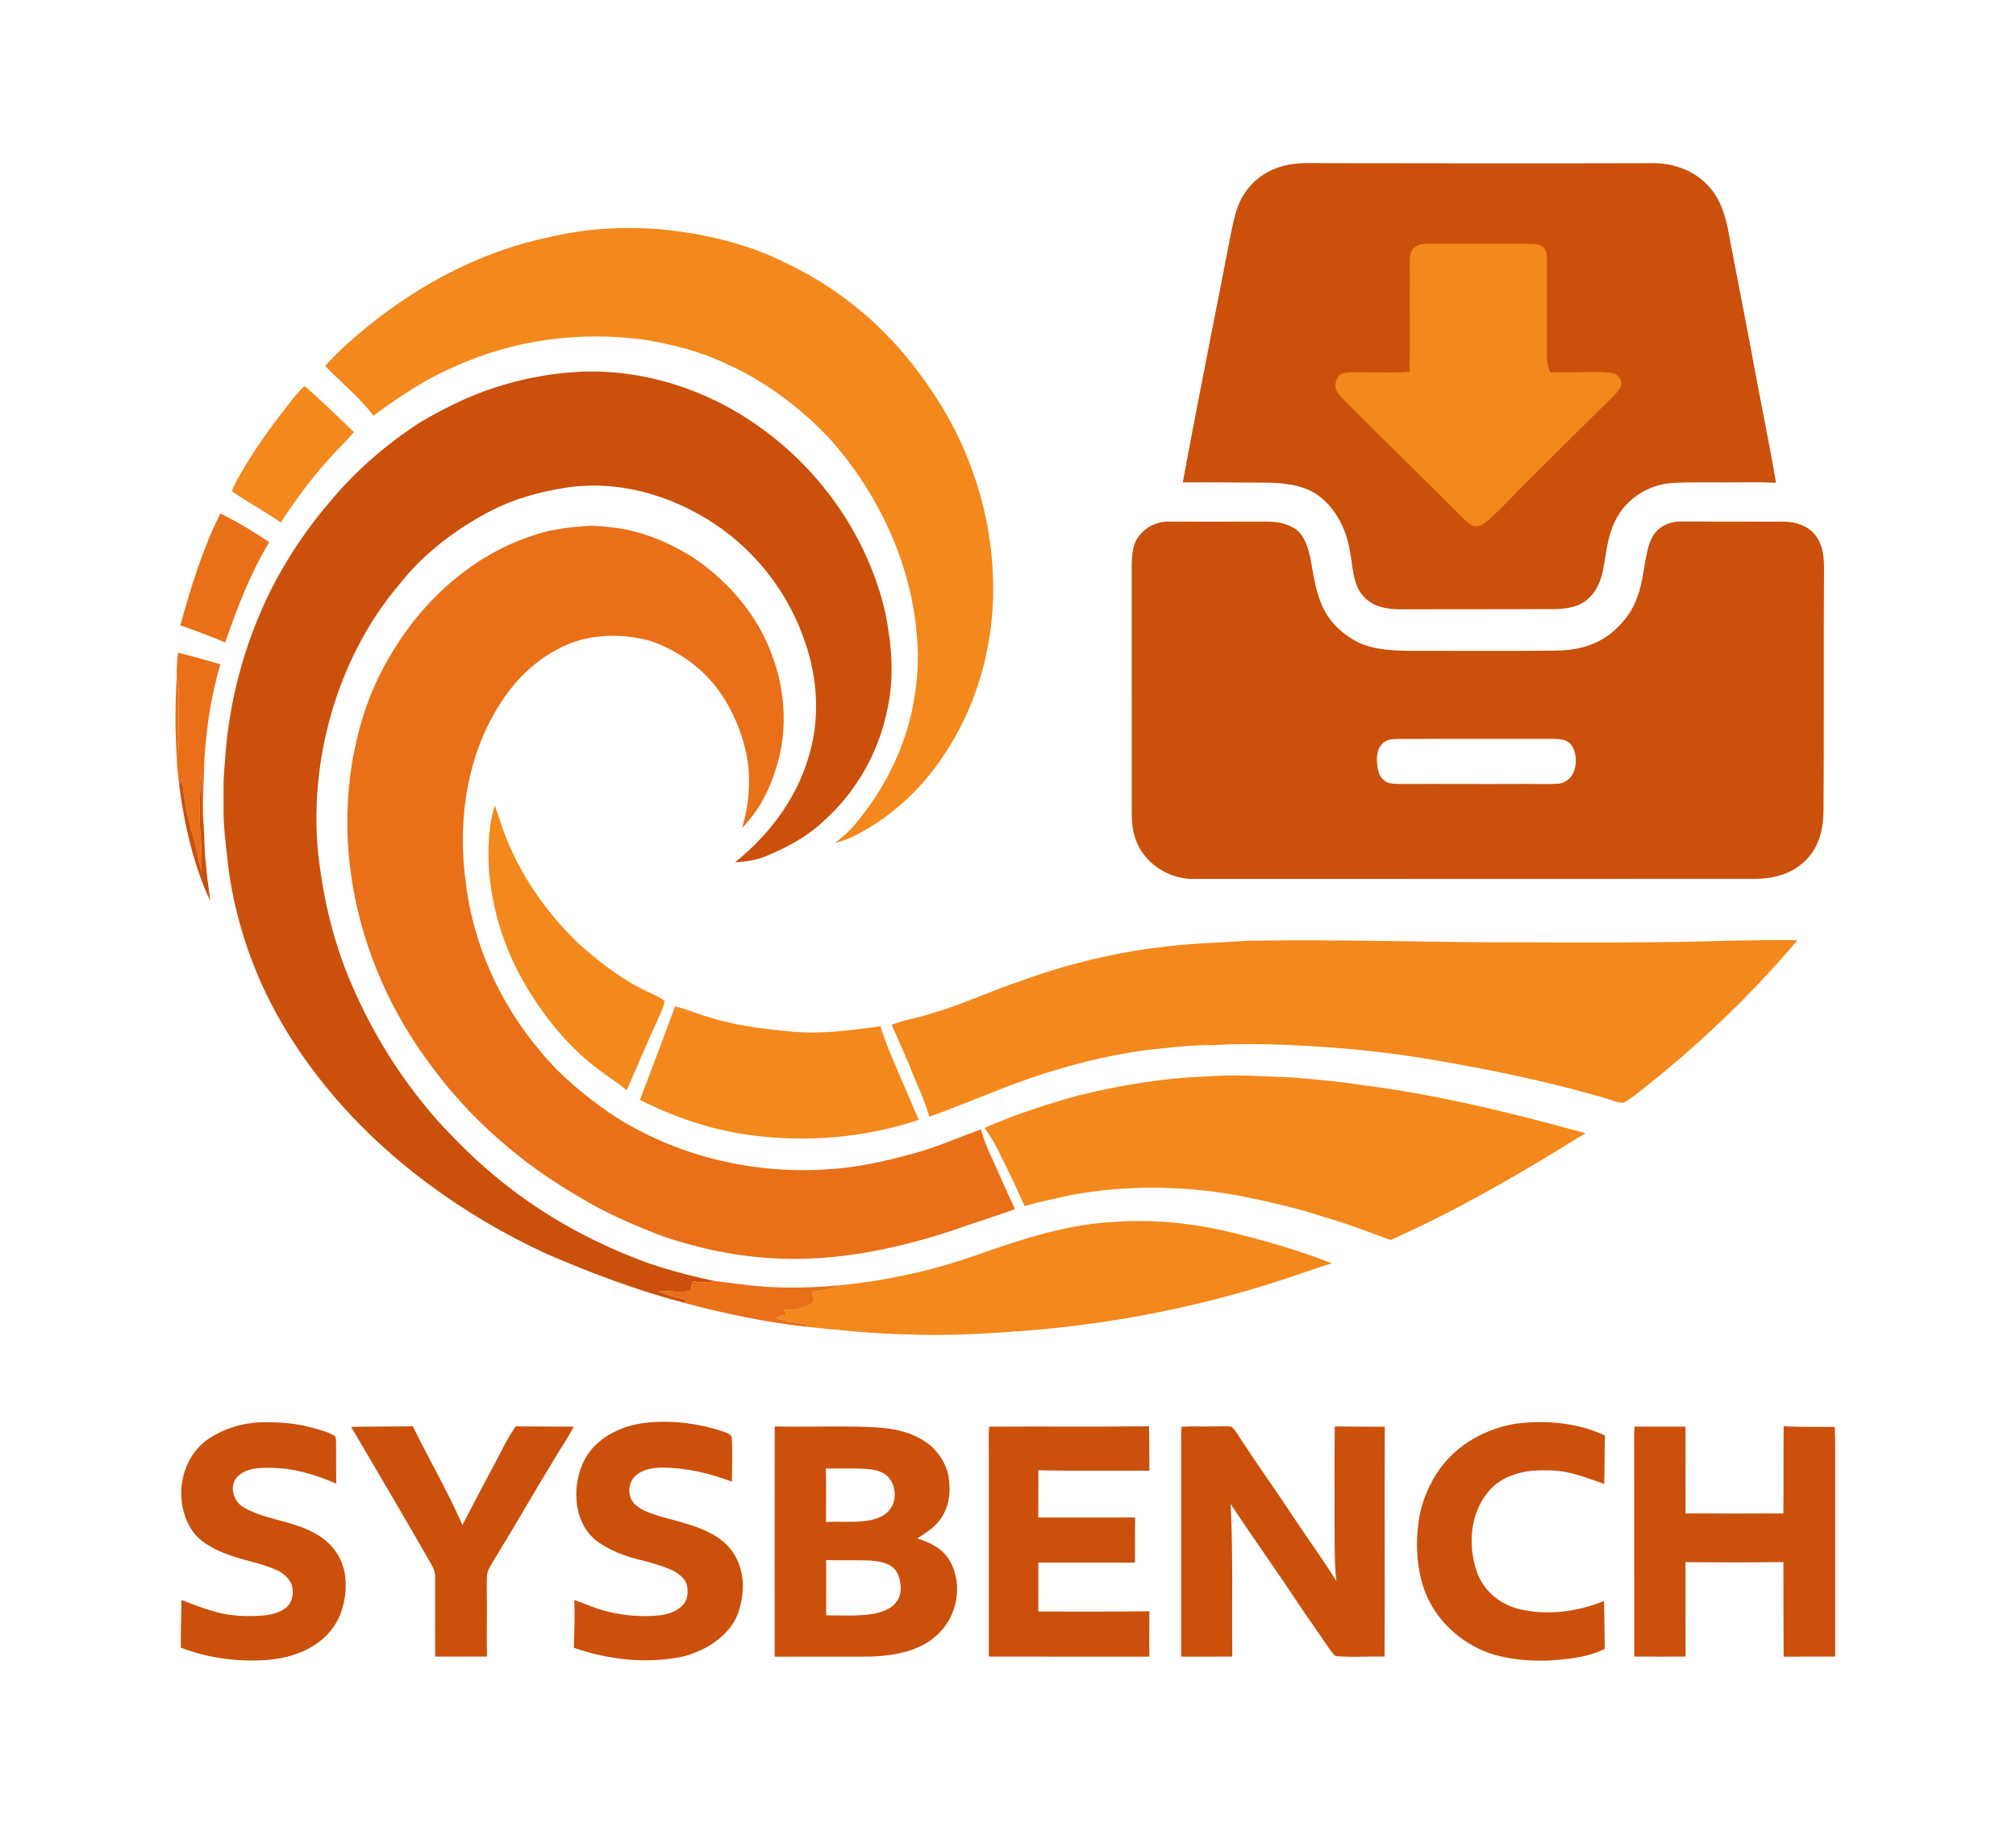 <?xml version="1.0" encoding="UTF-8" standalone="no"?>
<svg
   width="943.2pt"
   height="853.2pt"
   viewBox="0 0 943.2 853.2"
   version="1.1"
   id="svg28"
   sodipodi:docname="logo_sysbench.svg"
   inkscape:version="1.4 (e7c3feb1, 2024-10-09)"
   xmlns:inkscape="http://www.inkscape.org/namespaces/inkscape"
   xmlns:sodipodi="http://sodipodi.sourceforge.net/DTD/sodipodi-0.dtd"
   xmlns="http://www.w3.org/2000/svg"
   xmlns:svg="http://www.w3.org/2000/svg">
  <defs
     id="defs28" />
  <sodipodi:namedview
     id="namedview28"
     pagecolor="#ffffff"
     bordercolor="#000000"
     borderopacity="0.25"
     inkscape:showpageshadow="2"
     inkscape:pageopacity="0.0"
     inkscape:pagecheckerboard="true"
     inkscape:deskcolor="#d1d1d1"
     inkscape:document-units="pt"
     showgrid="false"
     inkscape:zoom="0.79973049"
     inkscape:cx="690.23253"
     inkscape:cy="683.98042"
     inkscape:window-width="1104"
     inkscape:window-height="1013"
     inkscape:window-x="0"
     inkscape:window-y="32"
     inkscape:window-maximized="0"
     inkscape:current-layer="svg28" />
  <path
     fill-rule="nonzero"
     fill="#cb500b"
     fill-opacity="1"
     d="m 621.6,76.362 c 50.98,0.078 102.02,0.148 153.012,0 8.93,0.207 18.238,3.68 24.359,10.359 6.008,6.027 8.668,15.16 9.98,23.348 3.539,18.68 7.297,37.32 10.75,56.031 3.617,19.941 7.809,39.801 11.227,59.781 -8.418,-0.391 -16.887,-0.109 -25.328,-0.152 -7.648,0.031 -15.371,-0.199 -23,0.27 -10.93,0.641 -21.301,6.961 -26.41,16.723 -4.141,7.75 -4.551,15.508 -6.16,23.898 -1.219,6.012 -3.68,11.461 -8.871,15.031 -4.34,2.969 -10.449,3.371 -15.559,3.371 -23.66,0.098 -47.34,0 -71,0.078 -6.25,-0.141 -12.5,-1.238 -16.801,-6.191 -4.898,-5.238 -4.891,-14.148 -6.219,-20.84 -1.621,-10.418 -6.629,-20.43 -15.371,-26.617 -6.82,-4.742 -16.551,-5.582 -24.609,-5.621 -12.738,-0.039 -25.48,-0.191 -38.219,-0.102 7.027,-38.27 14.797,-76.418 22.148,-114.641 1.129,-5.469 2.211,-11.449 4.5,-16.566 3.539,-7.832 10.441,-13.832 18.629,-16.363 7.621,-2.527 15.062,-1.699 22.941,-1.797 z m 0,0"
     id="path1" />
  <path
     fill-rule="nonzero"
     fill="#f3881c"
     fill-opacity="1"
     d="m 308.588,107.241 c 17.742,1.68 35.863,5.539 52.262,12.609 8.891,4.109 17.91,8.551 26.07,13.961 16.078,10.48 30.32,23.82 41.879,39.129 10.422,13.762 19.223,28.551 25.191,44.789 7.621,19.922 11.168,41.051 10.629,62.371 -0.848,25.91 -8.441,51.449 -22.898,73.059 -10.949,16.66 -25.992,30.441 -44.082,38.98 -2.277,0.949 -4.699,1.652 -7.059,2.371 3.441,-2.691 6.75,-5.488 9.531,-8.879 12.699,-15.09 22.16,-33.23 26.438,-52.531 2.34,-11.34 3.68,-23.281 2.461,-34.84 -2.391,-34.109 -18.059,-67.48 -40.719,-92.84 -13.77,-14.641 -30.312,-27.121 -48.723,-35.301 -12.039,-5.75 -24.84,-8.949 -37.957,-11.129 -30.301,-4.152 -61.523,-0.051 -89.363,12.75 -13.598,5.871 -25.648,14.02 -37.527,22.75 -6.672,-8.77 -15.02,-15.359 -22.633,-23.25 7.793,-8.66 16.973,-16.332 26.191,-23.43 23.242,-17.48 49.73,-30.812 78.32,-36.762 17.012,-4.098 34.57,-5.148 51.988,-3.809 z m 0,0"
     id="path2" />
  <path
     fill-rule="nonzero"
     fill="#f3881c"
     fill-opacity="1"
     d="m 667.588,114.088 c 15.66,-0.019 31.352,0.062 47.012,-0.027 2.512,0.109 5.391,-0.191 7.398,1.641 2.031,1.547 1.551,4.117 1.75,6.398 0.031,12.672 -0.109,25.328 -0.027,38 0.129,5 -0.68,9.43 1.648,14.078 6.742,-0.008 13.48,0.043 20.23,-0.09 3.039,0.031 6.32,-0.129 9.281,0.641 2.34,0.609 3.93,2.91 3.707,5.312 -0.648,2.23 -2.637,4.18 -4.219,5.828 -13,12.66 -25.75,25.582 -38.711,38.289 -6.348,6.281 -12.367,13.02 -19.027,18.973 -1.762,1.41 -3.602,3.27 -6.043,3.09 -2.207,0.078 -3.688,-1.543 -5.227,-2.871 -18.621,-18.711 -37.602,-37.09 -56.191,-55.828 -1.551,-1.633 -3.531,-3.512 -4.242,-5.703 -0.43,-1.969 0.141,-4.418 1.434,-5.969 1.527,-1.52 4.219,-1.539 6.227,-1.66 8.973,-0.129 17.883,0.512 26.852,-0.211 0.359,-14.617 0.039,-29.258 0.148,-43.879 0.082,-3.852 -0.359,-7.91 0.363,-11.691 1.219,-3.297 4.348,-4.387 7.637,-4.32 z m 0,0"
     id="path3" />
  <path
     fill-rule="nonzero"
     fill="#cb500b"
     fill-opacity="1"
     d="m 272.6,173.909 c 29.359,-0.98 58.691,8.633 82.488,25.691 29.352,20.672 51.434,52.559 59.23,87.699 2.852,14.551 4.09,28.961 1.051,43.609 -3.848,20.32 -14.391,39.281 -29.809,53.09 -7.941,7.551 -17.301,12.551 -27.359,16.691 -4.582,1.859 -9.391,2.559 -14.312,2.77 15.859,-12.711 28.34,-29.129 34.262,-48.75 5.508,-17.289 4.578,-36.688 -1.359,-53.75 -6.812,-20.84 -20.133,-39.238 -37.633,-52.41 -21.078,-15.66 -48.32,-24.461 -74.59,-20.32 -12.188,1.941 -23.98,5.141 -34.988,10.84 -16.18,8.383 -31.41,19.973 -42.711,34.352 -13.578,15.91 -23.66,34.93 -30.121,54.789 -7.289,22.492 -10.148,46.352 -8.027,69.922 2.43,22.93 7.82,45.367 17.488,66.359 10.25,22.93 24.211,44.289 41.191,62.809 6.34,6.629 12.777,13.262 19.75,19.242 22.52,19.887 48.918,34.777 77.168,44.867 9.871,3.27 19.961,5.941 30.152,8.02 -3.59,0.871 -6.711,0.711 -10.312,0.121 -0.359,1.48 -0.707,2.961 -1.07,4.441 -5.137,1.09 -9.969,-0.09 -15.137,0.078 4.387,2.211 9.137,2.93 13.727,4.59 l -1.559,0.973 c -22.211,-5.832 -43.871,-14 -64.91,-23.133 -19.199,-8.918 -37.641,-19.727 -54.629,-32.367 -31.031,-22.883 -58.172,-53 -75.352,-87.66 -9.598,-19.609 -15.969,-40.672 -18.617,-62.352 -0.781,-8.258 -2.113,-16.73 -2.012,-25.02 0.012,-7.359 -0.219,-14.672 0.59,-22.012 1.629,-28.066 9,-55.727 21.48,-80.918 7.66,-15.059 17.039,-29.129 28.121,-41.879 11.867,-14.23 25.98,-26.383 41.48,-36.492 6.59,-3.91 13.387,-7.48 20.348,-10.68 17.629,-7.879 36.691,-12.43 55.98,-13.211 z m 0,0"
     id="path4" />
  <path
     fill-rule="nonzero"
     fill="#f3881c"
     fill-opacity="1"
     d="m 142.452,180.631 c 8.059,6.84 15.5,14.23 23.117,21.539 -3.758,4.531 -8.098,8.5 -11.969,12.93 -8.219,9.121 -15.488,19.121 -22.23,29.371 -7.449,-5.109 -15.449,-9.422 -22.84,-14.582 0.852,-2.777 2.43,-5.48 3.879,-7.988 6.152,-10.812 13.492,-21.031 21.141,-30.832 2.812,-3.648 5.52,-7.277 8.902,-10.438 z m 0,0"
     id="path5" />
  <path
     fill-rule="nonzero"
     fill="#e96f18"
     fill-opacity="1"
     d="m 103.1,240.28 c 7.891,3.879 15.559,8.469 22.84,13.422 -8.98,14.879 -14.891,30.617 -20.609,46.938 -6.852,-2.988 -13.91,-5.551 -20.969,-8.008 C 89.28,274.901 94.811,256.748 103.1,240.28 Z m 0,0"
     id="path6" />
  <path
     id="path7"
     d="M 786.601 244.042 C 782.511 243.881 778.569 245.272 775.55 248.042 C 771.901 251.46 770.939 256.6 769.998 261.28 C 768.818 268.01 768.049 274.581 765.42 280.96 C 762.928 287.39 758.491 292.452 753.202 296.741 C 745.749 302.44 736.838 304.389 727.6 304.452 C 705.611 304.69 683.6 304.49 661.6 304.541 C 652.939 304.51 643.179 304.351 635.229 300.472 C 628.632 297.112 622.831 291.889 619.452 285.229 C 615.542 277.811 614.589 269.049 613.011 260.928 C 612.03 256.401 610.46 250.998 606.671 247.998 C 602.261 244.639 596.98 244.069 591.601 244.069 C 576.589 244.132 561.589 244.069 546.589 244.081 L 546.587 244.081 C 540.029 243.979 533.221 248.189 530.87 254.408 C 529.26 258.939 529.498 264.339 529.49 269.101 C 529.49 306.101 529.491 343.101 529.499 380.101 C 529.491 385.12 529.939 389.979 532.061 394.6 C 536.678 405.15 548.189 411.8 559.6 411.272 C 646.588 411.202 733.611 411.28 820.6 411.209 C 829.889 411.28 838.901 408.862 845.429 401.94 C 851.362 395.62 853.069 387.522 853.14 379.1 C 853.452 341.44 853.111 303.772 853.389 266.101 C 853.369 260.511 852.87 254.979 849.338 250.4 C 845.69 245.92 840.229 244.19 834.62 244.1 C 818.612 244.069 802.612 244.1 786.601 244.042 z M 726.601 345.709 C 729.87 345.811 732.831 345.85 735.132 348.51 C 737.569 351.99 737.862 357.022 736.362 360.94 C 735.241 364.21 732.1 366.62 728.619 366.76 C 722.631 367.061 716.6 366.729 710.6 366.831 C 692.6 366.94 674.6 366.748 656.6 366.861 C 654.452 366.83 652.189 366.889 650.08 366.439 C 647.189 365.721 645.229 362.952 644.689 360.132 C 643.979 356.069 643.611 351.33 646.658 348.088 C 648.818 345.709 651.64 345.901 654.601 345.76 C 678.601 345.69 702.601 345.791 726.601 345.709 z "
     style="fill:#cb500b;fill-opacity:1" />
  <path
     fill-rule="nonzero"
     fill="#e96f18"
     fill-opacity="1"
     d="m 273.612,246.178 c 4.09,-0.316 8.129,0.062 12.188,0.582 13.723,1.25 27.262,7 38.812,14.34 16.188,10.891 29.949,26.93 36.559,45.43 6.09,15.98 7.359,34.172 2.609,50.68 -3.25,11.172 -8.211,21.852 -16.578,30.141 3.039,-9.961 4.039,-20.398 2.688,-30.738 -1.641,-10.492 -5.469,-20.723 -11.059,-29.742 -7.789,-12.559 -20.289,-22.008 -34.172,-26.859 -14.258,-4.07 -31.039,-3.5 -44.129,3.988 -13.43,7.07 -23.23,18.5 -30.309,31.73 -12.543,22.82 -15.859,50.832 -12.41,76.371 3.32,29.352 15.91,57.328 34.988,79.809 9.312,11.492 21.262,21.223 33.41,29.57 29.402,19.25 65.422,28 100.391,25.711 13.961,-0.699 28.031,-3.898 41.469,-7.621 10.633,-2.93 20.5,-7.398 30.871,-11.078 1.051,3.578 2.211,7.098 3.789,10.488 4.199,8.871 7.812,17.98 12.211,26.762 -9.762,3.621 -19.762,6.57 -29.551,10.109 -19.879,6.531 -40.859,11.461 -61.77,12.801 -25.5,1.801 -50.848,-2.223 -74.918,-10.66 -12.402,-4.93 -24.641,-9.98 -36.062,-16.961 -28.41,-16.109 -53.438,-37.891 -72.48,-64.48 C 177.901,466.33 164.338,429.651 162.631,392.1 c -1.191,-30.141 5.098,-61.891 21.348,-87.629 14.641,-24.34 37.902,-45 65.16,-53.82 7.949,-2.852 16.09,-3.82 24.473,-4.473 z m 0,0"
     id="path8" />
  <path
     fill-rule="nonzero"
     fill="#e96f18"
     fill-opacity="1"
     d="m 83.33,305.401 c 6.621,1.648 13.191,3.609 19.781,5.418 -4.172,14.121 -6.383,28.621 -7.434,43.281 -0.168,10.121 -0.988,20.18 -0.527,30.309 -0.992,-7.188 -0.172,-14.367 -1,-21.57 -0.66,8.383 -0.973,16.863 -0.52,25.262 0.547,6.352 0.848,12.691 0.641,19.07 -1.832,-4.891 -2.062,-10.059 -3.672,-15 -2.77,-8.852 -4.59,-17.922 -5.301,-27.18 -0.5,0.699 -1,1.398 -1.488,2.098 -0.43,-3.797 -0.93,-7.609 -1.082,-11.43 1.551,-6.578 0.699,-12.887 0.859,-19.559 -0.188,-6.719 0.75,-12.949 -0.898,-19.551 -0.02,-3.719 0.141,-7.469 0.641,-11.148 z m 0,0"
     id="path9" />
  <path
     fill-rule="nonzero"
     fill="#e96f18"
     fill-opacity="1"
     d="m 82.69,316.549 c 1.648,6.602 0.711,12.832 0.898,19.551 -0.16,6.672 0.691,12.98 -0.859,19.559 -0.809,-13.09 -0.84,-26.027 -0.039,-39.109 z m 0,0"
     id="path10" />
  <path
     fill-rule="nonzero"
     fill="#cb500b"
     fill-opacity="1"
     d="m 94.151,362.838 c 0.828,7.203 0.008,14.383 1,21.57 0.559,6.57 0.359,13.141 1.148,19.691 0.449,5.859 1.43,11.648 2.039,17.5 -7.867,-17.02 -12.188,-35.969 -14.527,-54.512 0.488,-0.699 0.988,-1.398 1.488,-2.098 0.711,9.258 2.531,18.328 5.301,27.18 1.609,4.941 1.84,10.109 3.672,15 0.207,-6.379 -0.094,-12.719 -0.641,-19.07 -0.453,-8.398 -0.141,-16.879 0.52,-25.262 z m 0,0"
     id="path12" />
  <path
     fill-rule="nonzero"
     fill="#f3881c"
     fill-opacity="1"
     d="m 231.549,376.959 c 2.07,5.969 3.82,12 6.391,17.801 7.461,17.609 18.781,33.238 32.48,46.531 9.039,7.98 18.859,15.84 29.629,21.348 3.531,1.832 7.5,3.262 10.742,5.551 0.047,2.34 -1.242,4.809 -2.16,6.93 -5.402,11.559 -10.23,23.379 -15.453,35.031 -5.609,-4.742 -12,-8.312 -17.52,-13.141 -12.75,-10.609 -23.16,-24.238 -31.289,-38.629 C 233.85,439.6 227.971,417.659 228.541,396.1 c 0.34,-6.371 0.879,-13.102 3.008,-19.141 z m 0,0"
     id="path13" />
  <path
     fill-rule="nonzero"
     fill="#f3881c"
     fill-opacity="1"
     d="m 583.6,440.229 c 40.391,-0.801 80.621,0.66 121,0.711 34.988,0.09 70.031,0.352 105,-0.781 10.422,-0.07 20.859,-0.5 31.281,-0.137 -22.621,26.816 -48.242,50.867 -75.891,72.43 -1.742,1.289 -3.551,2.688 -5.551,3.547 -2.84,0.102 -5.871,-1.5 -8.629,-2.188 -23.43,-6.871 -47.41,-12.012 -71.441,-16.312 -19.109,-3.559 -38.379,-6.07 -57.77,-7.438 -17.898,-1.242 -36.07,-2.07 -54,-1.039 -8.059,-0.094 -16,0.707 -24,1.527 -27.469,2.711 -54.262,10.512 -79.789,20.781 -9.652,3.77 -19.242,7.758 -29.012,11.191 -2.32,-8.16 -6.051,-15.492 -9.121,-23.543 -2.77,-6.52 -5.688,-12.969 -8.5,-19.469 6.25,-2.469 12.992,-3.262 19.332,-5.539 14.102,-3.98 27.16,-10.422 41.051,-14.949 22.18,-8.133 45.367,-13.641 68.859,-16.223 12.379,-1.5 24.77,-1.66 37.18,-2.57 z m 0,0"
     id="path14" />
  <path
     fill-rule="nonzero"
     fill="#f3881c"
     fill-opacity="1"
     d="m 315.799,470.909 c 5.152,1.133 10.031,3.391 15.129,4.801 12.301,4.09 25.801,5.719 38.684,6.941 14.398,1.449 28.16,-0.539 42.367,-2.43 2.562,8.859 6.492,17.027 9.992,25.52 2.758,6.039 5.109,12.25 7.918,18.27 -25.5,8.441 -52.711,10.699 -79.289,7.09 -17.941,-2.48 -35.07,-8.27 -51.199,-16.422 5.469,-14.629 11.121,-29.066 16.398,-43.77 z m 0,0"
     id="path15" />
  <path
     fill-rule="nonzero"
     fill="#f3881c"
     fill-opacity="1"
     d="m 563.58,503.78 c 14.191,-1.18 27.848,-0.07 42.02,0.449 10.09,0.973 20.148,1.66 30.172,3.312 35.656,4.41 71.418,13.148 106.027,22.758 -3.801,2.18 -7.508,4.441 -11.188,6.82 -25.75,15.762 -52.402,30.859 -80.023,43.102 -9.648,-3.449 -19.109,-7.312 -28.988,-10.09 -14.379,-4.793 -29.109,-8.172 -43.98,-11.02 -25.469,-4.402 -51.559,-4.582 -76.988,0.168 -7.109,1.719 -14.262,2.879 -21.23,5.148 -3.391,-7.566 -6.84,-15.09 -10.672,-22.457 -2.199,-5.141 -4.859,-9.652 -8.07,-14.223 14.031,-6.137 28.691,-10.938 43.43,-15.047 19.441,-4.762 39.473,-8.242 59.492,-8.922 z m 0,0"
     id="path16" />
  <path
     fill-rule="nonzero"
     fill="#f3881c"
     fill-opacity="1"
     d="m 521.58,571.729 c 16.699,-1.148 33.328,0.281 49.68,3.812 17.551,4.07 35.031,9.047 51.84,15.57 -4.398,1.43 -8.809,2.809 -13.16,4.348 -44.25,15.52 -90.578,24.691 -137.352,27.75 -15.938,1.141 -32.02,1.84 -48,1.191 -16.109,-0.312 -32.207,-2.031 -48.238,-3.66 0.66,-0.371 1.32,-0.742 1.98,-1.121 -5.219,-0.508 -10.352,-1.18 -15.32,-2.918 1.781,-0.82 3.371,-1.273 5.309,-1.512 -0.629,-0.852 -1.258,-1.719 -1.879,-2.578 1.781,0.168 3.559,0.289 5.352,0.387 2.93,-0.949 7.379,-1.68 9.289,-4.289 -0.379,-1.359 -0.891,-2.688 -1.332,-4.039 4.371,-1.031 9.25,-1.32 13.25,-3.25 20.461,-2.031 40.633,-6.262 60.121,-12.852 22.73,-7.93 44.09,-15.527 68.461,-16.84 z m 0,0"
     id="path17" />
  <path
     fill-rule="nonzero"
     fill="#e96f18"
     fill-opacity="1"
     d="m 334.471,599.428 c 4.391,0.523 8.758,1.152 13.141,1.672 14.957,1.941 30.387,1.691 45.387,0.32 -4,1.93 -8.879,2.219 -13.25,3.25 0.441,1.352 0.953,2.68 1.332,4.039 -1.91,2.609 -6.359,3.34 -9.289,4.289 -1.793,-0.098 -3.57,-0.219 -5.352,-0.387 0.621,0.859 1.25,1.727 1.879,2.578 -1.938,0.238 -3.527,0.691 -5.309,1.512 4.969,1.738 10.102,2.41 15.32,2.918 -0.66,0.379 -1.32,0.75 -1.98,1.121 -18.969,-2.242 -37.801,-6.129 -56.23,-11.109 l 1.559,-0.973 c -4.59,-1.66 -9.34,-2.379 -13.727,-4.59 5.168,-0.168 10,1.012 15.137,-0.078 0.363,-1.48 0.711,-2.961 1.07,-4.441 3.602,0.59 6.723,0.75 10.312,-0.121 z m 0,0"
     id="path18" />
  <path
     fill-rule="nonzero"
     fill="#cb500b"
     fill-opacity="1"
     d="m 303.588,665.612 c 11.762,-1.082 23.871,0.559 35.051,4.328 1.48,0.59 3.75,1.23 3.77,3.199 0.352,6.691 0.062,13.461 0.012,20.172 -10.582,-4.012 -21.469,-6.551 -32.82,-6.59 -4.352,0.098 -9.141,0.84 -12.398,3.98 -3.73,3.5 -3.703,10.227 0.219,13.578 3,2.559 7.211,4.02 10.949,5.109 9.832,2.902 22.02,5.191 29.969,11.961 7.312,6.102 10.051,15.48 9.012,24.75 -0.738,5.121 -2.02,10.371 -5.141,14.602 -5.32,7.418 -13.91,12.18 -22.609,14.41 -16.82,3.578 -34.961,1.59 -51.102,-4.07 0.121,-7.461 0.562,-14.883 0.152,-22.352 3.77,1.238 7.398,2.84 11.141,4.129 9.578,3 19.66,4.133 29.637,2.961 3.98,-0.711 7.91,-2.07 10.523,-5.32 1.977,-2.391 2.027,-6.23 1.348,-9.098 -1.09,-3.102 -4.25,-5.48 -7.168,-6.762 -5.203,-2.238 -10.512,-3.711 -16,-5.02 -6.562,-1.68 -13.191,-4.301 -18.703,-8.32 -5.457,-4.141 -8.617,-10.422 -9.477,-17.16 -1.32,-9.781 1.438,-20.949 8.699,-27.941 6.719,-6.469 15.75,-9.77 24.938,-10.547 z m 0,0"
     id="path19" />
  <path
     fill-rule="nonzero"
     fill="#cb500b"
     fill-opacity="1"
     d="m 122.588,665.522 c 8.422,-0.16 16.75,0.477 24.832,2.93 3.07,0.949 6.609,1.738 9.27,3.578 0.371,0.57 0.539,1.25 0.52,2.031 0.109,6.73 -0.059,13.449 0.141,20.18 -9.891,-4.25 -19.879,-7.332 -30.75,-7.402 -5.199,-0.078 -11.359,0.043 -15.301,3.973 -4.48,4.148 -2.121,12.07 2.922,14.66 9.898,5.707 22.969,6.188 33.02,11.98 4.699,2.488 8.66,6.117 11.219,10.809 4.129,7.148 3.992,16.621 1.691,24.34 -1.66,6.121 -5.562,11.578 -10.562,15.441 -7.258,5.559 -15.957,8.047 -24.977,8.719 -13.5,0.93 -27.332,-0.898 -39.98,-5.762 -0.172,-7.438 0.238,-14.879 0.25,-22.328 4.508,1.668 8.898,3.5 13.52,4.859 8.48,2.781 17.348,3.148 26.18,2.281 3.48,-0.492 7.109,-1.562 9.75,-3.973 2.891,-2.809 3.348,-7.648 1.738,-11.219 -1.34,-2.52 -3.668,-4.551 -6.238,-5.738 -8.152,-3.77 -16.57,-4.703 -24.859,-8.102 -5.812,-2.258 -12.359,-5.91 -15.602,-11.441 -8.098,-13.098 -5.289,-31.938 7.172,-41.348 7.48,-5.359 16.879,-8.27 26.047,-8.469 z m 0,0"
     id="path20" />
  <path
     fill-rule="nonzero"
     fill="#cb500b"
     fill-opacity="1"
     d="m 708.588,666.272 c 13.961,-1.922 29.453,-0.672 42.293,5.469 -0.211,7.551 -0.109,15.098 -0.34,22.641 -8.941,-3.191 -17.23,-6.52 -26.941,-6.359 -9.941,-0.391 -20.551,1.988 -27.211,9.887 -8.73,10.473 -9.711,25.23 -5.359,37.77 3.059,8.641 10.719,15.082 19.57,17.203 13.031,3.258 27.52,1.328 39.84,-3.762 0.23,7.461 0.25,14.93 0.359,22.391 -7.77,4.09 -17.57,4.871 -26.199,5.5 -9.398,0.281 -19.32,-0.469 -28.238,-3.621 -13.312,-4.898 -24.371,-15.168 -29.602,-28.41 -3.879,-10.348 -4.582,-22.02 -3.051,-32.898 1.102,-8.93 4.859,-17.582 10.012,-24.902 8.301,-11.379 21.109,-18.5 34.867,-20.906 z m 0,0"
     id="path21" />
  <path
     fill-rule="nonzero"
     fill="#cb500b"
     fill-opacity="1"
     d="m 193.139,667.401 c 7.562,15.48 16.332,30.43 23.211,46.219 5.672,-11.16 11.68,-22.16 17.5,-33.25 2.211,-4.449 4.551,-8.82 7.379,-12.91 9.07,0.051 18.133,0.051 27.191,0.121 -2.93,5.711 -6.66,10.918 -9.879,16.488 -8.262,13.461 -16.031,27.211 -24.281,40.68 -2.02,3.59 -4.57,7.023 -6.129,10.832 -0.59,2.738 -0.34,5.719 -0.371,8.52 0.18,10.352 -0.141,20.711 0.078,31.059 -8.078,-0.019 -16.16,0.012 -24.227,0 -0.113,-12.359 0.019,-24.719 -0.031,-37.07 0.109,-2.578 -0.922,-4.617 -2.16,-6.77 -12.23,-21.297 -24.691,-42.48 -37.148,-63.641 9.617,-0.238 19.25,-0.09 28.867,-0.277 z m 0,0"
     id="path22" />
  <path
     fill-rule="nonzero"
     fill="#cb500b"
     fill-opacity="1"
     d="m 462.819,667.58 c 24.832,-0.172 49.941,0.098 74.77,-0.172 0.23,6.93 0.031,13.863 0.172,20.793 -17.32,-0.152 -34.648,0.18 -51.961,-0.242 0.031,7.371 -0.008,14.75 -0.059,22.121 15.121,0.019 30.238,0.051 45.348,-0.012 -0.137,7.031 -0.047,14.062 -0.066,21.102 -15.082,0.008 -30.16,-0.019 -45.242,0.008 0.012,7.633 -0.019,15.273 -0.008,22.91 17.316,-0.047 34.637,0.141 51.949,-0.137 0.019,7.078 -0.082,14.16 0.019,21.227 -25.039,-0.008 -50.082,0.031 -75.121,-0.027 -0.008,-32.012 0.039,-64.031 0,-96.051 0.019,-3.82 -0.238,-7.719 0.199,-11.52 z m 0,0"
     id="path23" />
  <path
     fill-rule="nonzero"
     fill="#cb500b"
     fill-opacity="1"
     d="m 552.799,667.659 c 4.91,-0.379 9.879,-0.019 14.801,-0.18 2.82,0.019 5.762,-0.301 8.559,0.141 1.961,1.621 3.223,4.211 4.652,6.289 8.141,12.441 16.84,24.52 24.98,36.961 6.488,9.66 13.32,19.152 19.488,29.012 -0.93,-7.621 -0.82,-15.121 -0.871,-22.781 0.019,-16.539 -0.16,-33.09 0.07,-49.641 7.801,0.121 15.602,0.109 23.402,0.141 -0.223,35.852 0.078,71.711 -0.109,107.559 -7.621,-0.18 -15.402,0.441 -22.973,-0.25 -1.918,-1.738 -3.301,-4.129 -4.809,-6.219 -3.98,-6 -8.242,-11.809 -12.23,-17.809 -10.461,-15.859 -21.551,-31.301 -32,-47.16 1.199,23.77 0.512,47.641 0.781,71.438 -7.973,0.043 -15.953,-0.008 -23.922,0.031 -0.059,-34.359 0.031,-68.719 0,-103.09 0.012,-1.48 0.019,-2.969 0.18,-4.441 z m 0,0"
     id="path24" />
  <path
     fill-rule="nonzero"
     fill="#cb500b"
     fill-opacity="1"
     d="m 764.721,667.569 c 7.93,-0.059 15.891,0.031 23.84,-0.008 0.008,13.539 0.008,27.078 0.039,40.617 15.25,0.043 30.512,0.102 45.762,-0.008 0.16,-13.59 -0.012,-27.18 0.148,-40.77 7.988,0.391 15.91,0.25 23.891,0.309 0.32,7.469 0.16,14.922 0.199,22.391 0,28.352 0.012,56.699 0,85.051 -8.031,-0.031 -16.07,0 -24.102,0.059 -0.117,-14.758 -0.098,-29.52 -0.117,-44.281 -15.262,0.211 -30.551,0.152 -45.812,0.062 0.019,14.719 -0.027,29.438 0.051,44.168 -8.008,0.062 -16.02,-0.019 -24.031,-0.008 0,-32.68 0,-65.371 -0.019,-98.051 0.012,-3.16 -0.148,-6.371 0.152,-9.531 z m 0,0"
     id="path25" />
  <path
     id="path26"
     d="M 362.459 667.459 C 362.37 703.381 362.421 739.3 362.429 775.222 C 375.819 775.132 389.21 775.209 402.601 775.178 C 414.222 775.369 429.041 773.729 437.959 765.451 C 447.779 757.061 450.87 741.651 444.362 730.37 C 441.12 724.639 435.209 721.749 429.158 719.87 C 433.85 716.862 438.6 713.85 441.299 708.791 C 444.201 703.639 444.702 697.861 443.928 692.08 C 443.44 686.311 439.96 680.792 435.87 676.838 C 427.761 669.928 417.928 668.26 407.612 667.78 C 392.581 667.151 377.499 667.83 362.459 667.459 z M 397.78 687.119 C 400.057 687.122 402.331 687.16 404.6 687.272 C 408.612 687.62 412.631 688.111 415.6 691.131 C 420.33 696.709 419.542 705.639 412.838 709.33 C 405.491 713.361 394.651 711.632 386.452 712.21 C 386.421 703.862 386.62 695.522 386.389 687.179 C 390.183 687.198 393.985 687.112 397.78 687.119 z M 386.521 729.979 L 386.522 729.979 C 393.542 730.279 400.581 729.909 407.6 730.222 C 412.42 730.62 417.85 731.729 420.1 736.569 C 421.67 740.381 422.202 745.619 419.67 749.15 C 417.612 752.529 413.26 754.12 409.6 754.972 C 402.131 756.409 394.112 755.882 386.53 755.839 C 386.6 747.222 386.498 738.6 386.521 729.979 z "
     style="fill:#cb500b;fill-opacity:1" />
</svg>

